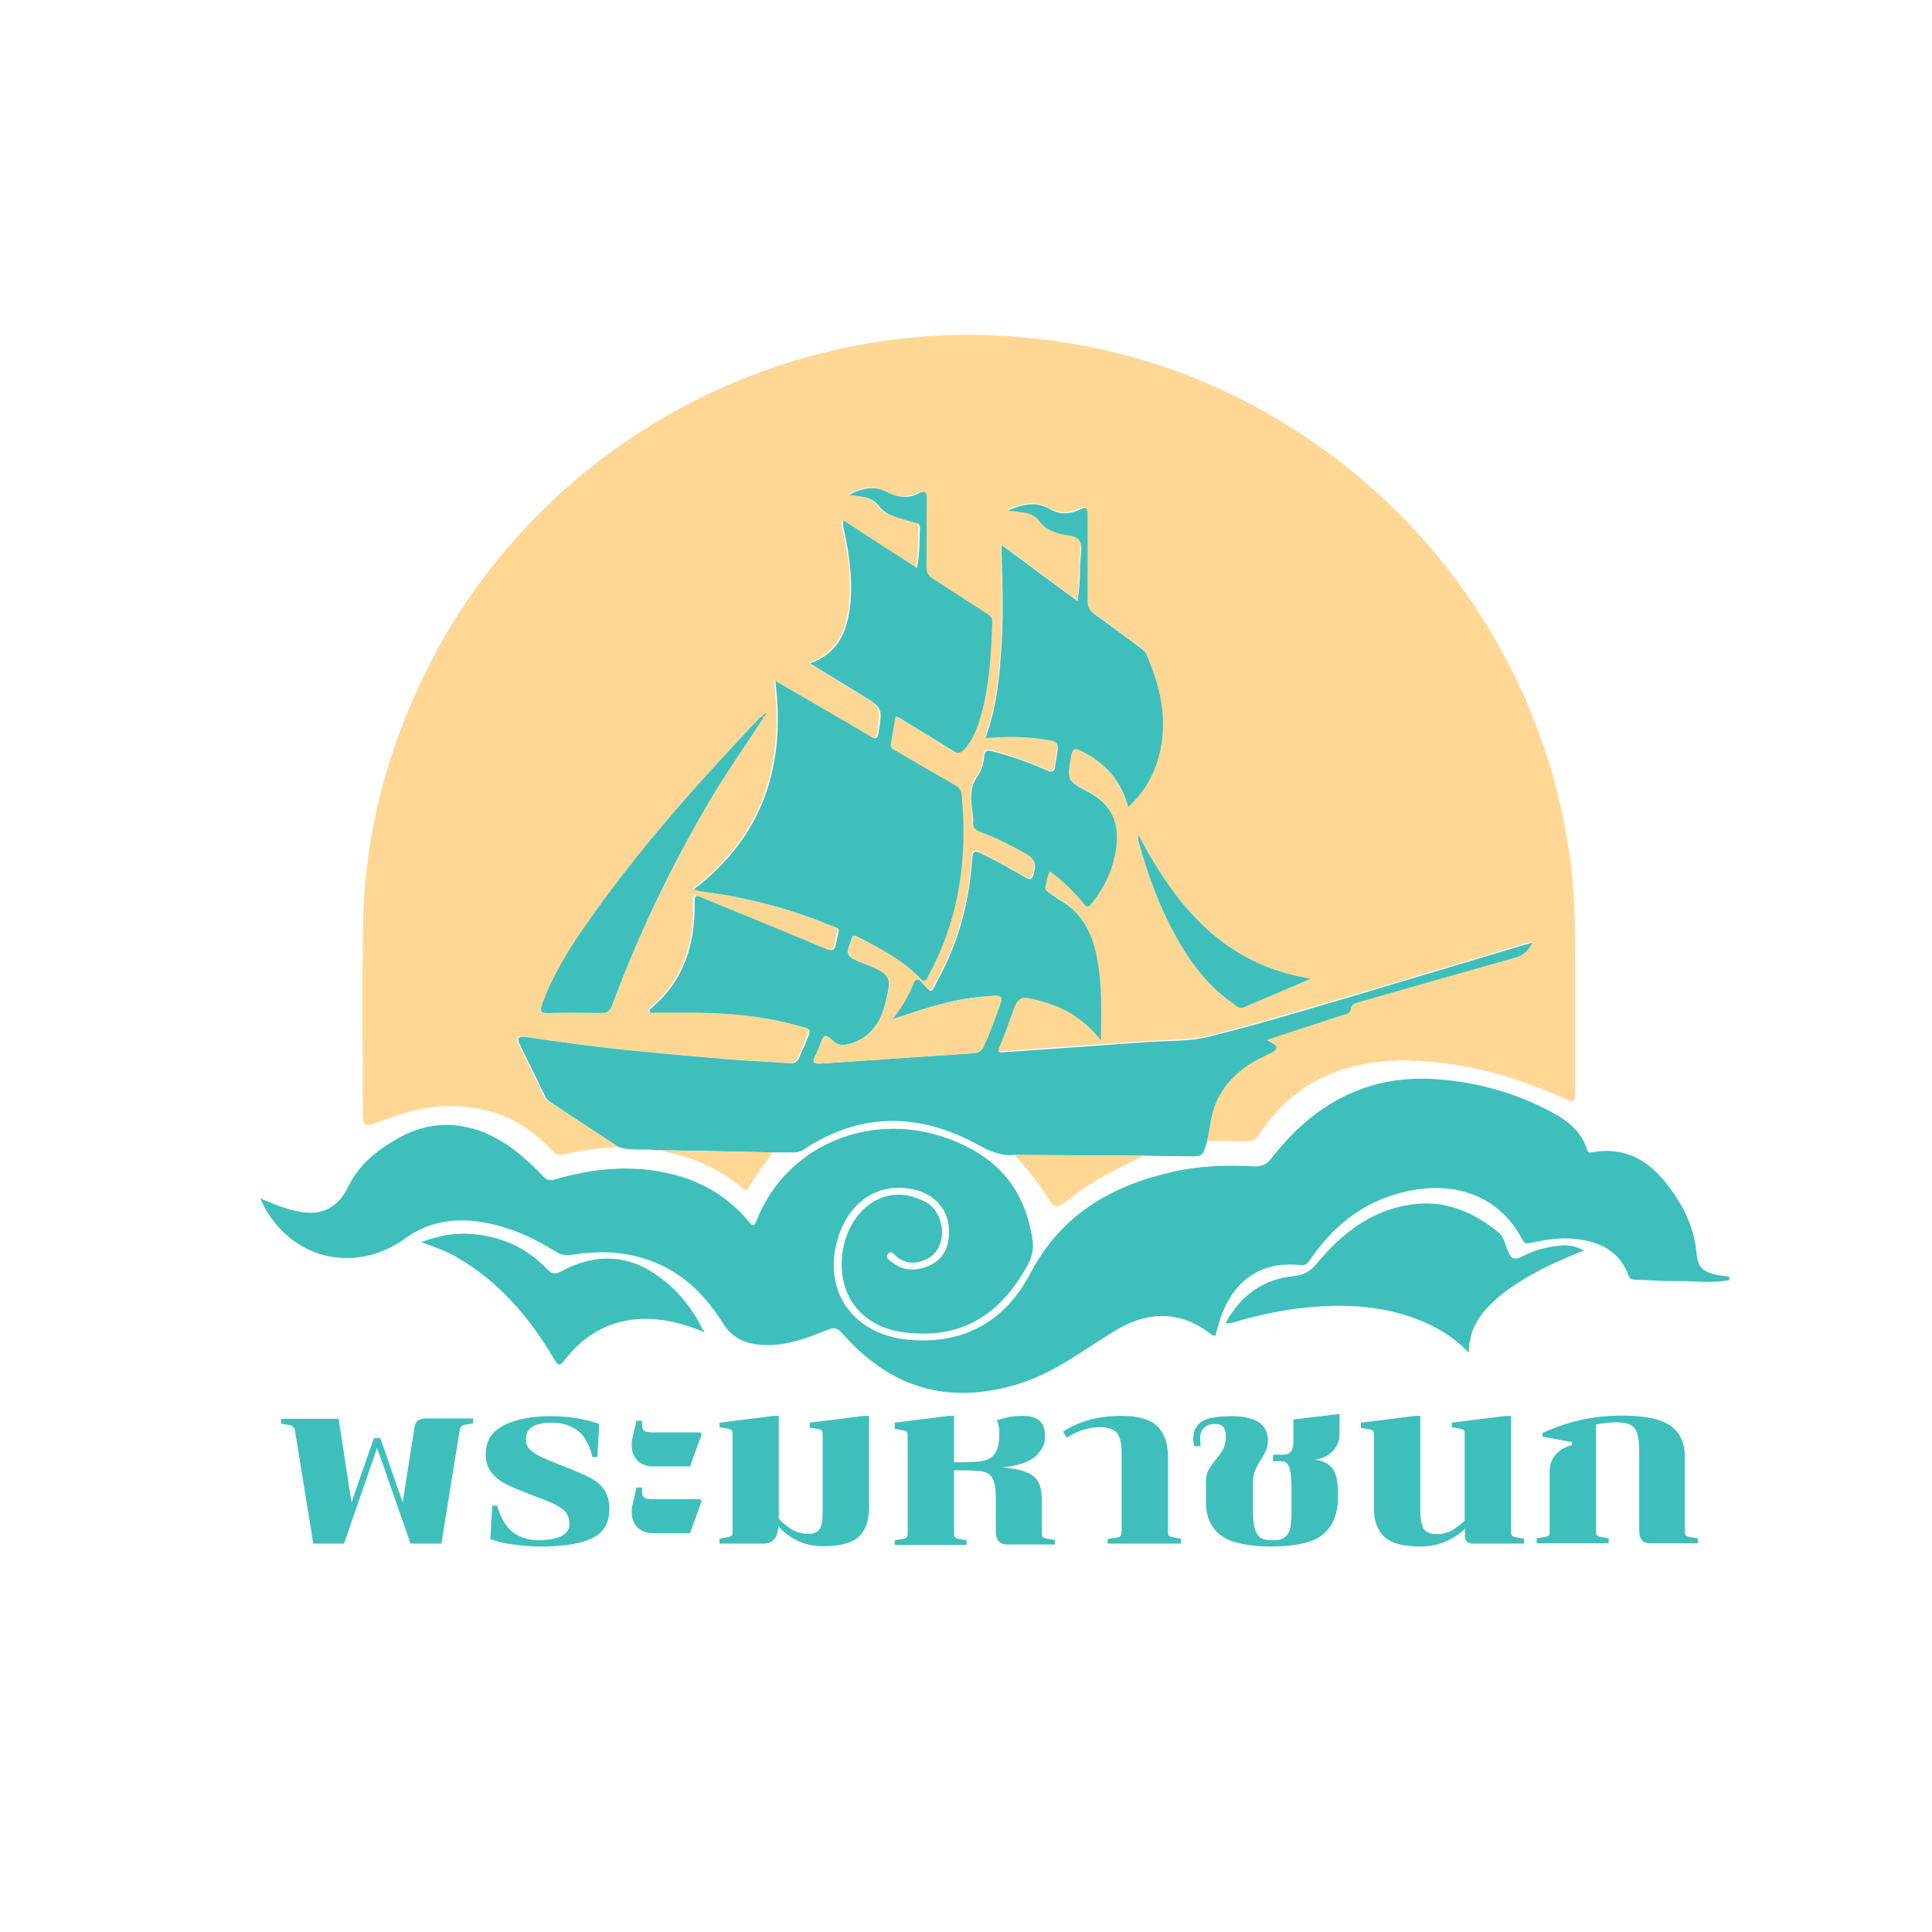 <?xml version="1.0" encoding="UTF-8"?>
<svg xmlns="http://www.w3.org/2000/svg" xmlns:xlink="http://www.w3.org/1999/xlink" width="100pt" height="100pt" viewBox="0 0 100 100" version="1.1">
<g id="surface1">
<path style=" stroke:none;fill-rule:nonzero;fill:rgb(24.314%,74.902%,73.725%);fill-opacity:1;" d="M 14.938 73.754 L 14.551 73.688 L 14.551 73.438 L 17.523 73.438 L 18.195 77.766 L 19.352 74.441 L 19.688 74.441 L 20.844 77.766 L 21.449 73.906 C 21.469 73.738 21.531 73.602 21.617 73.535 C 21.699 73.473 21.852 73.418 22.055 73.418 L 24.488 73.418 L 24.488 73.672 L 24.102 73.738 C 23.934 73.754 23.832 73.836 23.801 73.988 L 22.844 79.895 L 21.25 79.895 L 19.52 74.945 L 17.809 79.895 L 16.215 79.895 L 15.258 73.988 C 15.207 73.855 15.105 73.773 14.938 73.754 Z M 14.938 73.754 "/>
<path style=" stroke:none;fill-rule:nonzero;fill:rgb(24.314%,74.902%,73.725%);fill-opacity:1;" d="M 29.055 79.508 C 29.32 79.375 29.473 79.172 29.473 78.887 C 29.473 78.637 29.406 78.434 29.289 78.285 C 29.168 78.133 28.984 78 28.75 77.883 C 28.516 77.766 28.145 77.613 27.645 77.43 C 27.039 77.195 26.566 77.008 26.234 76.84 C 25.898 76.672 25.645 76.473 25.445 76.219 C 25.242 75.969 25.141 75.648 25.141 75.246 C 25.141 74.574 25.461 74.09 26.082 73.773 C 26.703 73.453 27.527 73.301 28.516 73.301 C 28.953 73.301 29.387 73.336 29.824 73.402 C 30.262 73.473 30.648 73.57 31.016 73.703 L 30.918 75.414 L 30.664 75.414 C 30.512 74.762 30.246 74.309 29.891 74.039 C 29.539 73.773 29.086 73.637 28.566 73.637 C 28.145 73.637 27.812 73.703 27.574 73.836 C 27.34 73.973 27.223 74.191 27.223 74.477 C 27.223 74.676 27.273 74.844 27.391 74.98 C 27.508 75.113 27.676 75.246 27.91 75.363 C 28.145 75.48 28.516 75.633 29.02 75.836 C 29.691 76.086 30.176 76.305 30.512 76.473 C 30.848 76.641 31.102 76.859 31.27 77.109 C 31.453 77.359 31.539 77.695 31.539 78.098 C 31.539 78.52 31.438 78.887 31.234 79.156 C 31.031 79.441 30.664 79.66 30.145 79.809 C 29.625 79.961 28.887 80.047 27.961 80.047 C 27.543 80.047 27.074 80.012 26.566 79.945 C 26.066 79.879 25.68 79.777 25.379 79.66 L 25.477 77.93 L 25.73 77.93 C 25.93 78.621 26.215 79.074 26.586 79.34 C 26.953 79.59 27.391 79.727 27.93 79.727 C 28.398 79.707 28.785 79.645 29.055 79.508 Z M 29.055 79.508 "/>
<path style=" stroke:none;fill-rule:nonzero;fill:rgb(24.314%,74.902%,73.725%);fill-opacity:1;" d="M 36.32 74.242 L 35.715 75.902 L 33.801 75.902 C 33.484 75.902 33.215 75.801 33.012 75.617 C 32.812 75.414 32.695 75.148 32.695 74.793 C 32.695 74.66 32.711 74.508 32.762 74.324 L 32.945 73.535 L 33.234 73.535 L 33.234 73.773 C 33.234 73.922 33.281 74.023 33.367 74.074 C 33.449 74.125 33.602 74.141 33.801 74.141 L 36.254 74.141 Z M 36.32 77.695 L 35.715 79.359 L 33.801 79.359 C 33.484 79.359 33.215 79.258 33.012 79.074 C 32.812 78.871 32.695 78.602 32.695 78.25 C 32.695 78.113 32.711 77.965 32.762 77.781 L 32.945 76.992 L 33.234 76.992 L 33.234 77.227 C 33.234 77.379 33.281 77.477 33.367 77.527 C 33.449 77.582 33.602 77.598 33.801 77.598 L 36.254 77.598 Z M 36.32 77.695 "/>
<path style=" stroke:none;fill-rule:nonzero;fill:rgb(24.314%,74.902%,73.725%);fill-opacity:1;" d="M 40.988 79.172 C 41.223 79.305 41.508 79.391 41.824 79.391 C 42.129 79.391 42.328 79.305 42.43 79.141 C 42.531 78.969 42.582 78.668 42.582 78.199 L 42.582 74.223 C 42.582 74.141 42.562 74.074 42.531 74.039 C 42.496 74.004 42.414 73.973 42.297 73.957 L 41.91 73.891 L 41.91 73.637 L 44.73 73.285 L 44.98 73.285 L 44.98 78.047 C 44.98 78.719 44.797 79.223 44.445 79.543 C 44.074 79.879 43.473 80.031 42.617 80.031 C 42.094 80.031 41.625 79.926 41.238 79.727 C 40.836 79.523 40.516 79.273 40.281 78.988 C 40.281 79.258 40.215 79.477 40.098 79.645 C 39.961 79.809 39.777 79.895 39.543 79.895 L 37.242 79.895 L 37.242 79.645 L 37.629 79.574 C 37.746 79.559 37.832 79.523 37.863 79.492 C 37.898 79.457 37.918 79.406 37.918 79.305 L 37.918 74.207 C 37.918 74.125 37.898 74.055 37.863 74.023 C 37.832 73.988 37.746 73.957 37.629 73.938 L 37.242 73.871 L 37.242 73.637 L 40.062 73.285 L 40.312 73.285 L 40.312 78.602 C 40.516 78.836 40.75 79.023 40.988 79.172 Z M 40.988 79.172 "/>
<path style=" stroke:none;fill-rule:nonzero;fill:rgb(24.314%,74.902%,73.725%);fill-opacity:1;" d="M 50.855 75.617 C 51.191 75.551 51.41 75.398 51.543 75.164 C 51.68 74.93 51.727 74.574 51.727 74.105 C 51.727 73.906 51.68 73.703 51.594 73.52 C 51.762 73.453 51.965 73.402 52.199 73.352 C 52.434 73.301 52.668 73.285 52.902 73.285 C 53.34 73.285 53.641 73.367 53.824 73.555 C 54.012 73.738 54.094 73.988 54.094 74.359 C 54.094 74.746 53.926 75.078 53.59 75.383 C 53.254 75.684 52.688 75.867 51.879 75.953 C 52.398 76.004 52.801 76.066 53.086 76.188 C 53.375 76.285 53.59 76.453 53.727 76.691 C 53.859 76.906 53.926 77.227 53.926 77.629 L 53.926 79.375 C 53.926 79.457 53.941 79.523 53.977 79.559 C 54.012 79.59 54.094 79.625 54.211 79.645 L 54.598 79.707 L 54.598 79.945 L 52.164 79.945 C 51.746 79.945 51.543 79.727 51.543 79.273 L 51.543 77.477 C 51.543 77.043 51.492 76.723 51.375 76.523 C 51.277 76.32 51.07 76.188 50.77 76.152 C 50.555 76.121 50.102 76.102 49.379 76.102 L 49.379 79.391 C 49.379 79.477 49.395 79.543 49.43 79.574 C 49.461 79.609 49.547 79.645 49.664 79.66 L 50.031 79.727 L 50.031 79.961 L 46.309 79.961 L 46.309 79.727 L 46.691 79.66 C 46.809 79.645 46.895 79.609 46.93 79.574 C 46.961 79.543 46.98 79.492 46.98 79.391 L 46.98 74.293 C 46.98 74.207 46.961 74.141 46.93 74.105 C 46.895 74.074 46.809 74.039 46.691 74.023 L 46.309 73.957 L 46.309 73.637 L 49.125 73.285 L 49.379 73.285 L 49.379 75.684 C 50.082 75.699 50.586 75.668 50.855 75.617 Z M 50.855 75.617 "/>
<path style=" stroke:none;fill-rule:nonzero;fill:rgb(24.314%,74.902%,73.725%);fill-opacity:1;" d="M 57.332 79.66 L 57.77 79.59 C 57.887 79.574 57.953 79.559 57.988 79.508 C 58.023 79.477 58.055 79.406 58.055 79.305 L 58.055 75.215 C 58.055 74.695 57.969 74.344 57.805 74.156 C 57.637 73.973 57.352 73.871 56.93 73.871 C 56.359 73.871 55.773 74.055 55.219 74.41 L 55.016 74.105 C 55.859 73.555 56.863 73.285 58.023 73.285 C 58.895 73.285 59.516 73.453 59.887 73.805 C 60.254 74.156 60.457 74.695 60.457 75.434 L 60.457 79.305 C 60.457 79.391 60.473 79.457 60.504 79.492 C 60.539 79.523 60.625 79.559 60.742 79.574 L 61.125 79.645 L 61.125 79.895 L 57.332 79.895 Z M 57.332 79.66 "/>
<path style=" stroke:none;fill-rule:nonzero;fill:rgb(24.314%,74.902%,73.725%);fill-opacity:1;" d="M 68.43 79.457 C 67.926 79.844 67.051 80.047 65.809 80.047 C 64.566 80.047 63.676 79.844 63.176 79.457 C 62.672 79.074 62.422 78.5 62.422 77.766 L 62.422 76.691 C 62.422 76.473 62.453 76.285 62.535 76.121 C 62.621 75.969 62.738 75.785 62.906 75.582 C 63.074 75.383 63.207 75.195 63.309 75.012 C 63.395 74.844 63.445 74.645 63.445 74.391 C 63.445 74.156 63.41 73.973 63.324 73.871 C 63.242 73.754 63.09 73.703 62.891 73.703 C 62.637 73.703 62.453 73.773 62.32 73.906 C 62.184 74.039 62.117 74.223 62.117 74.477 C 62.117 74.609 62.133 74.746 62.148 74.859 L 61.832 74.859 C 61.781 74.746 61.766 74.609 61.766 74.441 C 61.766 74.09 61.898 73.805 62.168 73.602 C 62.438 73.402 62.957 73.301 63.746 73.301 C 64.988 73.301 65.625 73.719 65.625 74.559 C 65.625 74.746 65.594 74.91 65.543 75.047 C 65.477 75.195 65.391 75.363 65.258 75.566 C 65.121 75.766 65.039 75.953 64.953 76.137 C 64.887 76.305 64.855 76.504 64.855 76.723 L 64.855 78.168 C 64.855 78.566 64.887 78.887 64.938 79.09 C 64.988 79.289 65.086 79.477 65.223 79.574 C 65.355 79.676 65.574 79.727 65.859 79.727 C 66.145 79.727 66.363 79.676 66.496 79.574 C 66.633 79.477 66.734 79.305 66.785 79.09 C 66.832 78.871 66.848 78.566 66.848 78.168 L 66.848 77.16 C 66.848 76.758 66.832 76.438 66.801 76.238 C 66.766 76.02 66.715 75.867 66.633 75.766 C 66.547 75.668 66.43 75.633 66.281 75.633 L 65.895 75.633 L 65.895 75.297 L 66.348 75.297 C 66.582 75.297 66.734 75.246 66.816 75.129 C 66.902 75.012 66.949 74.844 66.949 74.609 L 66.949 73.473 L 69.234 73.199 L 69.336 73.199 L 69.336 74.156 C 69.336 74.559 69.219 74.879 68.98 75.113 C 68.746 75.348 68.445 75.5 68.059 75.551 C 68.461 75.602 68.766 75.75 68.965 76.004 C 69.148 76.254 69.25 76.641 69.25 77.16 L 69.25 77.766 C 69.184 78.5 68.934 79.074 68.43 79.457 Z M 68.43 79.457 "/>
<path style=" stroke:none;fill-rule:nonzero;fill:rgb(24.314%,74.902%,73.725%);fill-opacity:1;" d="M 75.828 79.523 L 75.828 79.121 C 75.578 79.375 75.258 79.59 74.855 79.777 C 74.453 79.961 74 80.047 73.496 80.047 C 72.641 80.047 72.02 79.879 71.668 79.559 C 71.301 79.223 71.113 78.734 71.113 78.066 L 71.113 74.242 C 71.113 74.156 71.098 74.09 71.062 74.055 C 71.031 74.023 70.945 73.988 70.828 73.973 L 70.441 73.906 L 70.441 73.637 L 73.262 73.285 L 73.516 73.285 L 73.516 78.184 C 73.516 78.637 73.582 78.953 73.699 79.141 C 73.816 79.324 74.051 79.406 74.387 79.406 C 74.672 79.406 74.926 79.34 75.156 79.207 C 75.395 79.074 75.613 78.902 75.812 78.703 L 75.812 74.207 C 75.812 74.125 75.797 74.055 75.762 74.023 C 75.73 73.988 75.645 73.957 75.527 73.938 L 75.141 73.871 L 75.141 73.637 L 77.961 73.285 L 78.215 73.285 L 78.215 79.305 C 78.215 79.391 78.23 79.457 78.262 79.492 C 78.297 79.523 78.383 79.559 78.5 79.574 L 78.883 79.645 L 78.883 79.895 L 76.234 79.895 C 75.965 79.895 75.828 79.777 75.828 79.523 Z M 75.828 79.523 "/>
<path style=" stroke:none;fill-rule:nonzero;fill:rgb(24.314%,74.902%,73.725%);fill-opacity:1;" d="M 84.844 79.207 L 84.844 75.062 C 84.844 74.676 84.809 74.391 84.742 74.191 C 84.676 73.988 84.559 73.836 84.406 73.754 C 84.238 73.672 84.004 73.621 83.684 73.621 C 83.332 73.621 82.98 73.652 82.609 73.738 L 82.609 79.289 C 82.609 79.375 82.625 79.441 82.66 79.477 C 82.695 79.508 82.777 79.543 82.895 79.559 L 83.266 79.625 L 83.266 79.879 L 79.539 79.879 L 79.539 79.625 L 79.926 79.559 C 80.043 79.543 80.125 79.508 80.16 79.477 C 80.191 79.441 80.211 79.391 80.211 79.289 L 80.211 76.168 C 80.211 75.836 80.312 75.535 80.512 75.297 C 80.715 75.062 81 74.895 81.371 74.793 L 81.371 74.645 L 79.84 74.359 L 79.84 74.172 C 81.133 73.57 82.508 73.27 83.938 73.27 C 85.113 73.27 85.949 73.438 86.453 73.789 C 86.957 74.141 87.207 74.676 87.207 75.398 L 87.207 79.289 C 87.207 79.375 87.227 79.441 87.262 79.477 C 87.293 79.508 87.375 79.543 87.496 79.559 L 87.879 79.625 L 87.879 79.879 L 85.445 79.879 C 85.043 79.895 84.844 79.676 84.844 79.207 Z M 84.844 79.207 "/>
<path style=" stroke:none;fill-rule:nonzero;fill:rgb(24.314%,74.902%,73.725%);fill-opacity:1;" d="M 13.594 62.082 C 14.25 62.348 14.906 62.633 15.609 62.734 C 16.77 62.918 17.539 62.434 18.043 61.391 C 18.582 60.285 19.52 59.531 20.559 58.945 C 22.609 57.754 24.855 58.055 26.906 59.75 C 27.324 60.102 27.727 60.469 28.098 60.871 C 28.312 61.105 28.484 61.125 28.75 61.039 C 30.766 60.453 32.797 60.27 34.844 60.789 C 36.371 61.176 37.695 61.965 38.719 63.188 C 38.902 63.406 39.023 63.574 39.172 63.152 C 40.77 59.078 45.602 57.199 49.898 59.281 C 51.996 60.285 53.105 61.91 53.441 64.16 C 53.508 64.594 53.441 65.016 53.223 65.418 C 52.031 67.633 50.316 69.074 47.684 69.023 C 46.441 69.008 45.25 68.758 44.359 67.734 C 43.016 66.207 43.438 63.305 45.164 62.23 C 46.09 61.66 47.043 61.746 47.969 62.246 C 48.555 62.582 48.875 63.457 48.723 64.16 C 48.59 64.781 48.188 65.168 47.566 65.316 C 47.098 65.434 46.676 65.301 46.324 64.965 C 46.223 64.863 46.121 64.73 45.973 64.898 C 45.82 65.066 45.973 65.168 46.07 65.25 C 46.625 65.738 47.246 65.82 47.918 65.586 C 48.641 65.332 49.043 64.797 49.109 64.027 C 49.227 62.801 48.539 61.863 47.332 61.578 C 45.57 61.156 44.023 62.098 43.402 63.992 C 42.512 66.742 44.09 69.059 46.996 69.344 C 49.883 69.613 52.012 68.402 53.324 65.922 C 54.918 62.883 57.5 61.375 60.707 60.652 C 62.086 60.336 63.477 60.301 64.887 60.371 C 65.324 60.387 65.574 60.27 65.84 59.918 C 67.992 57.148 70.777 55.605 74.336 55.859 C 76.469 56.008 78.516 56.578 80.41 57.617 C 81.184 58.039 81.855 58.59 82.141 59.48 C 82.172 59.598 82.207 59.68 82.359 59.648 C 84.59 59.246 85.883 60.535 86.926 62.23 C 87.41 63.035 87.73 63.91 87.812 64.863 C 87.879 65.535 88.062 65.77 88.703 65.953 C 88.957 66.023 89.242 66.039 89.508 66.074 C 89.508 66.141 89.508 66.207 89.508 66.258 C 88.617 66.441 87.711 66.293 86.824 66.309 C 86.117 66.324 85.414 66.258 84.707 66.238 C 84.523 66.238 84.371 66.238 84.289 66.004 C 83.816 64.746 82.797 64.262 81.555 64.129 C 80.781 64.043 80.008 64.16 79.254 64.328 C 79.07 64.359 78.934 64.41 78.816 64.195 C 77.543 61.746 75.059 61.039 72.422 61.762 C 70.441 62.297 68.98 63.504 67.84 65.168 C 67.691 65.383 67.57 65.52 67.27 65.484 C 65.207 65.25 63.777 66.359 63.141 68.32 C 63.059 68.59 62.973 68.871 62.906 69.141 C 62.703 69.141 62.605 68.992 62.484 68.906 C 60.891 67.801 59.281 67.902 57.637 68.926 C 55.977 69.945 54.414 71.172 52.465 71.707 C 49.027 72.68 46.156 71.824 43.773 69.207 C 43.27 68.656 43.285 68.656 42.562 68.941 C 41.422 69.395 40.266 69.777 39.008 69.562 C 38.336 69.441 37.812 69.105 37.445 68.523 C 36.672 67.297 35.715 66.238 34.391 65.566 C 32.863 64.797 31.25 64.68 29.59 64.949 C 29.289 65 29.039 64.949 28.785 64.797 C 27.477 63.977 26.082 63.371 24.539 63.203 C 23.262 63.07 22.07 63.32 21.012 64.074 C 18.328 66.039 14.906 65.148 13.512 62.129 C 13.543 62.113 13.562 62.098 13.594 62.082 Z M 13.594 62.082 "/>
<path style=" stroke:none;fill-rule:nonzero;fill:rgb(100%,84.314%,58.431%);fill-opacity:1;" d="M 32.039 59.379 C 31.066 59.414 30.094 59.531 29.137 59.766 C 28.887 59.832 28.719 59.715 28.551 59.531 C 27.023 57.852 25.094 57.148 22.844 57.266 C 21.699 57.332 20.609 57.688 19.535 58.105 C 18.883 58.355 18.781 58.305 18.781 57.617 C 18.781 54.312 18.73 51.023 18.797 47.723 C 18.867 43.828 19.723 40.09 21.25 36.5 C 22.441 33.664 24.02 31.066 25.98 28.699 C 28.246 25.984 30.883 23.699 33.922 21.871 C 37.16 19.926 40.633 18.586 44.359 17.879 C 46.91 17.395 49.496 17.227 52.078 17.395 C 56.477 17.68 60.656 18.785 64.566 20.832 C 66.934 22.074 69.133 23.582 71.129 25.379 C 74.301 28.215 76.789 31.57 78.598 35.41 C 79.926 38.227 80.797 41.18 81.25 44.285 C 81.504 46.062 81.535 47.84 81.535 49.617 C 81.535 51.949 81.535 54.281 81.535 56.613 C 81.535 57.051 81.438 57.082 81.051 56.898 C 79.117 56.023 77.121 55.352 75.023 55.07 C 72.793 54.766 70.578 54.766 68.461 55.773 C 67.07 56.445 65.996 57.449 65.172 58.727 C 65.004 58.992 64.82 59.094 64.52 59.078 C 63.828 59.062 63.125 59.062 62.438 59.062 C 62.504 58.707 62.57 58.371 62.621 58.02 C 62.855 56.645 63.629 55.656 64.805 54.934 C 65.121 54.75 65.457 54.602 65.793 54.43 C 66.129 54.262 66.113 54.094 65.809 53.93 C 65.742 53.895 65.676 53.844 65.543 53.777 C 66.883 53.34 68.16 52.922 69.418 52.504 C 69.602 52.434 69.855 52.434 69.871 52.215 C 69.906 51.914 70.121 51.883 70.324 51.812 C 73.012 51.043 75.695 50.273 78.398 49.516 C 78.816 49.398 79.051 49.148 79.289 48.746 C 79.117 48.797 79 48.812 78.902 48.844 C 75.762 49.785 72.625 50.742 69.469 51.664 C 67.184 52.336 64.902 53.023 62.605 53.594 C 61.48 53.859 60.34 53.812 59.195 53.895 C 56.762 54.062 54.328 54.23 51.879 54.414 C 51.645 54.43 51.594 54.363 51.695 54.148 C 51.895 53.676 52.078 53.191 52.25 52.703 C 52.688 51.445 52.688 51.445 54.012 51.812 C 55.168 52.133 56.125 52.77 56.949 53.793 C 56.98 52.352 57.016 51.023 56.777 49.699 C 56.543 48.359 56.023 47.219 54.785 46.512 C 54.582 46.414 54.414 46.262 54.23 46.129 C 54.113 46.043 54.027 45.961 54.078 45.809 C 54.16 45.574 54.145 45.305 54.312 45.055 C 54.969 45.523 55.504 46.078 56.023 46.68 C 56.16 46.832 56.277 46.984 56.461 46.73 C 57.133 45.891 57.586 44.953 57.738 43.863 C 57.922 42.504 57.5 41.551 56.242 40.91 C 55.152 40.359 55.203 40.289 55.402 39.102 C 55.469 38.73 55.555 38.648 55.922 38.816 C 57.148 39.418 57.969 40.34 58.359 41.719 C 59.18 40.977 59.699 40.09 59.953 39.082 C 60.438 37.219 60.035 35.492 59.281 33.781 C 59.215 33.633 59.078 33.531 58.945 33.445 C 58.156 32.859 57.367 32.273 56.578 31.703 C 56.344 31.535 56.242 31.352 56.258 31.066 C 56.277 29.621 56.258 28.164 56.258 26.719 C 56.258 26.184 56.242 26.148 55.758 26.367 C 55.254 26.602 54.766 26.57 54.312 26.301 C 53.59 25.863 52.902 26.082 52.133 26.367 C 52.75 26.484 53.391 26.418 53.758 26.922 C 54.012 27.273 54.328 27.406 54.699 27.543 C 55.082 27.695 55.672 27.609 55.84 27.945 C 56.023 28.281 55.875 28.785 55.875 29.219 C 55.875 29.824 55.84 30.41 55.738 31.066 C 54.43 30.094 53.172 29.152 51.797 28.148 C 51.844 29.926 51.914 31.57 51.812 33.215 C 51.711 34.871 51.578 36.535 50.973 38.145 C 51.945 38.074 52.887 38.074 53.809 38.195 C 54.785 38.328 54.785 38.312 54.633 39.266 C 54.613 39.387 54.598 39.484 54.582 39.602 C 54.547 39.922 54.414 39.957 54.145 39.82 C 53.254 39.418 52.316 39.102 51.375 38.848 C 51.09 38.766 50.941 38.766 50.906 39.117 C 50.871 39.469 50.789 39.84 50.57 40.121 C 50.133 40.711 50.215 41.348 50.301 42 C 50.316 42.152 50.352 42.32 50.336 42.488 C 50.301 42.805 50.469 42.926 50.738 43.023 C 51.559 43.312 52.316 43.73 53.086 44.148 C 53.559 44.398 53.605 44.703 53.473 45.172 C 53.375 45.488 53.289 45.508 53.02 45.359 C 52.332 44.969 51.645 44.586 50.941 44.215 C 50.336 43.914 50.316 43.93 50.27 44.633 C 50.102 46.766 49.547 48.777 48.523 50.656 C 48.152 51.328 48.254 51.461 47.633 50.758 L 47.668 50.723 C 47.902 50.773 47.934 50.574 48.004 50.457 C 49.598 47.555 50.016 44.418 49.715 41.164 C 49.699 40.895 49.562 40.742 49.344 40.609 C 48.336 40.039 47.348 39.453 46.34 38.863 C 46.207 38.781 45.988 38.746 46.039 38.496 C 46.141 38.027 46.207 37.555 46.289 37.055 C 46.391 37.105 46.457 37.121 46.508 37.156 C 47.43 37.707 48.355 38.262 49.262 38.848 C 49.531 39.016 49.68 38.965 49.867 38.746 C 50.234 38.328 50.453 37.824 50.621 37.305 C 51.156 35.645 51.242 33.934 51.293 32.207 C 51.309 31.938 51.156 31.836 50.973 31.719 C 50.047 31.133 49.145 30.512 48.219 29.941 C 47.969 29.789 47.867 29.621 47.883 29.32 C 47.902 28.148 47.883 26.973 47.902 25.801 C 47.902 25.48 47.781 25.379 47.5 25.512 C 46.895 25.816 46.34 25.699 45.754 25.414 C 45.098 25.074 44.477 25.293 43.871 25.598 C 44.445 25.664 45.047 25.664 45.418 26.168 C 45.637 26.469 45.906 26.621 46.242 26.719 C 46.574 26.82 46.91 26.922 47.266 27.023 C 47.414 27.055 47.566 27.09 47.547 27.273 C 47.516 27.961 47.547 28.668 47.398 29.387 C 46.121 28.566 44.879 27.762 43.586 26.922 C 43.57 27.09 43.555 27.141 43.57 27.191 C 43.586 27.309 43.621 27.406 43.641 27.527 C 43.922 28.766 44.074 30.023 43.938 31.301 C 43.789 32.641 43.336 33.801 41.859 34.316 C 42.781 34.891 43.672 35.426 44.562 35.98 C 45.617 36.633 45.602 36.633 45.418 37.855 C 45.348 38.262 45.25 38.262 44.945 38.074 C 43.973 37.488 43 36.938 42.027 36.363 C 41.391 35.996 40.77 35.629 40.062 35.227 C 40.617 39.637 39.426 43.293 35.832 46.027 C 36.035 46.062 36.172 46.094 36.301 46.129 C 38.5 46.43 40.668 46.969 42.73 47.805 C 43.535 48.125 43.352 47.922 43.219 48.762 C 43.137 49.215 42.984 49.23 42.598 49.062 C 40.5 48.176 38.387 47.32 36.27 46.445 C 36 46.328 35.867 46.262 35.883 46.699 C 35.918 48.492 35.531 50.172 34.273 51.562 C 34.039 51.812 33.785 52.031 33.535 52.266 C 33.551 52.32 33.566 52.352 33.586 52.402 C 34.375 52.402 35.164 52.383 35.934 52.402 C 37.645 52.434 39.344 52.57 41.004 53.004 C 42.062 53.289 41.945 53.156 41.574 54.113 C 41.508 54.312 41.391 54.496 41.32 54.684 C 41.223 54.949 41.055 55.035 40.77 55.02 C 39.727 54.934 38.688 54.902 37.645 54.816 C 36.035 54.684 34.441 54.531 32.848 54.383 C 30.934 54.195 29.055 53.945 27.156 53.66 C 26.719 53.594 26.688 53.742 26.855 54.078 C 27.289 54.949 27.727 55.84 28.145 56.73 C 28.23 56.914 28.398 57.016 28.551 57.113 C 29.758 57.887 30.898 58.625 32.039 59.379 Z M 39.609 37.02 C 39.645 36.984 39.676 36.953 39.609 36.902 C 39.609 36.902 39.574 36.938 39.543 36.969 C 39.508 37.004 39.477 37.035 39.441 37.07 C 39.391 37.105 39.344 37.137 39.289 37.188 C 36.086 40.574 32.98 44.066 30.312 47.891 C 29.406 49.18 28.582 50.523 28.047 52.016 C 27.93 52.352 27.996 52.434 28.348 52.434 C 29.273 52.418 30.176 52.418 31.102 52.434 C 31.438 52.434 31.57 52.336 31.688 52.016 C 33.148 48.156 34.926 44.449 37.043 40.93 C 37.812 39.637 38.703 38.395 39.527 37.137 C 39.543 37.086 39.574 37.055 39.609 37.02 Z M 58.91 43.191 C 58.91 43.359 58.895 43.41 58.91 43.461 C 59.414 45.359 60.07 47.168 61.078 48.844 C 61.797 50.07 62.672 51.176 63.879 51.98 C 64.031 52.082 64.184 52.215 64.398 52.133 C 65.523 51.648 66.664 51.16 67.855 50.656 C 63.395 49.938 60.891 46.953 58.91 43.191 Z M 58.91 43.191 "/>
<path style=" stroke:none;fill-rule:nonzero;fill:rgb(24.314%,74.902%,73.725%);fill-opacity:1;" d="M 32.039 59.379 C 30.898 58.625 29.758 57.887 28.617 57.133 C 28.465 57.031 28.297 56.93 28.215 56.746 C 27.793 55.859 27.359 54.984 26.922 54.094 C 26.754 53.762 26.77 53.609 27.223 53.676 C 29.121 53.961 31.016 54.215 32.914 54.398 C 34.508 54.551 36.117 54.699 37.715 54.832 C 38.754 54.918 39.797 54.949 40.836 55.035 C 41.121 55.051 41.289 54.969 41.391 54.699 C 41.457 54.496 41.559 54.312 41.641 54.129 C 42.008 53.172 42.129 53.309 41.07 53.023 C 39.41 52.586 37.715 52.434 36 52.418 C 35.211 52.402 34.422 52.418 33.652 52.418 C 33.637 52.367 33.617 52.336 33.602 52.285 C 33.852 52.047 34.121 51.832 34.34 51.578 C 35.582 50.203 35.984 48.508 35.953 46.715 C 35.934 46.277 36.066 46.348 36.336 46.465 C 38.453 47.336 40.566 48.191 42.664 49.082 C 43.051 49.246 43.219 49.23 43.285 48.777 C 43.438 47.957 43.605 48.141 42.801 47.824 C 40.734 46.984 38.586 46.445 36.371 46.145 C 36.219 46.129 36.086 46.094 35.902 46.043 C 39.492 43.293 40.684 39.652 40.129 35.242 C 40.82 35.645 41.457 36.012 42.094 36.383 C 43.066 36.953 44.043 37.508 45.016 38.094 C 45.316 38.277 45.434 38.277 45.484 37.875 C 45.668 36.648 45.688 36.648 44.629 35.996 C 43.738 35.445 42.848 34.906 41.926 34.336 C 43.402 33.816 43.855 32.66 44.008 31.316 C 44.141 30.043 43.973 28.785 43.707 27.543 C 43.688 27.441 43.656 27.324 43.641 27.207 C 43.641 27.156 43.641 27.105 43.656 26.938 C 44.945 27.777 46.188 28.582 47.465 29.402 C 47.617 28.684 47.582 27.98 47.617 27.293 C 47.617 27.105 47.465 27.074 47.332 27.039 C 46.996 26.957 46.645 26.855 46.309 26.738 C 45.988 26.637 45.719 26.484 45.484 26.184 C 45.117 25.68 44.512 25.699 43.938 25.613 C 44.543 25.312 45.164 25.109 45.82 25.43 C 46.406 25.73 46.961 25.848 47.566 25.527 C 47.852 25.379 47.969 25.48 47.969 25.816 C 47.953 26.988 47.969 28.164 47.953 29.34 C 47.953 29.641 48.051 29.805 48.289 29.957 C 49.211 30.547 50.117 31.148 51.039 31.734 C 51.223 31.852 51.375 31.953 51.359 32.223 C 51.293 33.949 51.207 35.66 50.688 37.324 C 50.52 37.84 50.301 38.344 49.934 38.766 C 49.746 38.984 49.578 39.031 49.328 38.863 C 48.422 38.293 47.5 37.742 46.574 37.172 C 46.523 37.137 46.457 37.121 46.355 37.07 C 46.273 37.555 46.188 38.043 46.105 38.512 C 46.055 38.766 46.273 38.797 46.406 38.883 C 47.398 39.469 48.406 40.055 49.414 40.629 C 49.645 40.758 49.766 40.91 49.781 41.18 C 50.082 44.434 49.645 47.555 48.07 50.473 C 48.004 50.605 47.969 50.809 47.734 50.742 C 47.699 50.707 47.668 50.676 47.633 50.656 C 46.711 49.699 45.535 49.098 44.359 48.477 C 44.176 48.375 44.109 48.477 44.059 48.645 C 43.773 49.434 43.789 49.484 44.578 49.82 C 44.645 49.852 44.73 49.871 44.797 49.902 C 46.121 50.438 46.172 50.539 45.82 51.949 C 45.754 52.199 45.668 52.453 45.57 52.668 C 45.234 53.375 44.695 53.844 43.922 54.047 C 43.641 54.113 43.402 54.129 43.137 53.895 C 42.68 53.492 42.664 53.527 42.445 54.062 C 42.363 54.281 42.277 54.516 42.16 54.734 C 42.043 54.969 42.129 55.051 42.363 55.051 C 42.48 55.051 42.582 55.051 42.699 55.035 C 45.266 54.867 47.836 54.684 50.387 54.516 C 50.672 54.496 50.824 54.363 50.922 54.129 C 51.242 53.426 51.492 52.703 51.762 51.98 C 51.914 51.562 51.762 51.527 51.41 51.547 C 50.336 51.594 49.277 51.797 48.234 52.102 C 47.582 52.285 46.945 52.52 46.188 52.754 C 46.676 52.117 47.027 51.527 47.281 50.891 C 47.332 50.758 47.414 50.676 47.566 50.707 C 47.598 50.742 47.633 50.773 47.668 50.809 C 48.289 51.512 48.188 51.379 48.555 50.707 C 49.578 48.828 50.133 46.816 50.301 44.688 C 50.352 43.98 50.367 43.965 50.973 44.266 C 51.68 44.617 52.367 45.004 53.055 45.406 C 53.324 45.559 53.406 45.559 53.508 45.223 C 53.641 44.754 53.574 44.449 53.121 44.199 C 52.367 43.781 51.594 43.359 50.77 43.074 C 50.504 42.973 50.336 42.859 50.367 42.539 C 50.387 42.387 50.352 42.219 50.336 42.051 C 50.25 41.398 50.168 40.758 50.602 40.176 C 50.805 39.887 50.906 39.52 50.941 39.168 C 50.973 38.816 51.105 38.816 51.41 38.898 C 52.367 39.152 53.289 39.469 54.18 39.871 C 54.449 39.988 54.598 39.973 54.613 39.652 C 54.613 39.535 54.648 39.434 54.664 39.316 C 54.832 38.363 54.832 38.379 53.844 38.242 C 52.918 38.109 51.98 38.129 51.008 38.195 C 51.609 36.582 51.746 34.941 51.844 33.262 C 51.945 31.617 51.879 29.977 51.828 28.195 C 53.188 29.203 54.449 30.145 55.773 31.113 C 55.875 30.461 55.906 29.875 55.906 29.27 C 55.906 28.832 56.059 28.332 55.875 27.996 C 55.707 27.66 55.117 27.742 54.734 27.594 C 54.363 27.457 54.043 27.324 53.793 26.973 C 53.422 26.453 52.785 26.535 52.164 26.418 C 52.934 26.117 53.605 25.914 54.344 26.352 C 54.801 26.621 55.285 26.637 55.789 26.418 C 56.258 26.199 56.293 26.234 56.293 26.77 C 56.293 28.215 56.293 29.672 56.293 31.113 C 56.293 31.402 56.379 31.586 56.613 31.754 C 57.402 32.324 58.191 32.91 58.977 33.496 C 59.113 33.598 59.246 33.684 59.312 33.832 C 60.07 35.527 60.473 37.27 59.984 39.133 C 59.715 40.141 59.215 41.031 58.391 41.766 C 58.023 40.391 57.199 39.469 55.957 38.863 C 55.59 38.68 55.504 38.781 55.438 39.152 C 55.234 40.34 55.203 40.41 56.277 40.961 C 57.535 41.617 57.953 42.57 57.77 43.914 C 57.617 45.004 57.168 45.926 56.492 46.781 C 56.293 47.035 56.176 46.883 56.059 46.73 C 55.555 46.129 55 45.574 54.344 45.105 C 54.18 45.359 54.195 45.625 54.113 45.859 C 54.062 46.012 54.145 46.094 54.262 46.18 C 54.449 46.297 54.613 46.445 54.816 46.562 C 56.059 47.254 56.578 48.395 56.812 49.75 C 57.047 51.078 57 52.402 56.98 53.844 C 56.176 52.82 55.203 52.199 54.043 51.863 C 52.719 51.496 52.719 51.48 52.281 52.754 C 52.113 53.238 51.93 53.727 51.727 54.195 C 51.625 54.414 51.68 54.48 51.914 54.465 C 54.344 54.297 56.777 54.129 59.23 53.945 C 60.371 53.859 61.512 53.93 62.637 53.641 C 64.953 53.07 67.234 52.383 69.504 51.715 C 72.641 50.773 75.797 49.836 78.934 48.895 C 79.035 48.863 79.152 48.844 79.32 48.797 C 79.102 49.199 78.867 49.449 78.43 49.566 C 75.746 50.32 73.059 51.094 70.359 51.863 C 70.141 51.934 69.938 51.949 69.906 52.266 C 69.871 52.484 69.621 52.504 69.449 52.555 C 68.176 52.973 66.918 53.375 65.574 53.828 C 65.711 53.91 65.777 53.945 65.84 53.977 C 66.145 54.148 66.16 54.312 65.824 54.48 C 65.492 54.648 65.156 54.801 64.836 54.984 C 63.66 55.707 62.891 56.68 62.656 58.07 C 62.605 58.422 62.535 58.758 62.469 59.113 C 62.25 59.848 62.25 59.863 61.461 59.848 C 60.707 59.848 59.953 59.832 59.195 59.816 C 56.965 59.801 54.75 59.801 52.535 59.781 C 51.828 59.848 51.242 59.598 50.637 59.262 C 47.582 57.582 44.527 57.551 41.574 59.516 C 41.422 59.613 41.254 59.664 41.07 59.648 C 40.719 59.648 40.363 59.648 40.012 59.648 C 38.016 59.598 36.02 59.562 34.004 59.531 C 33.332 59.445 32.68 59.582 32.039 59.379 Z M 32.039 59.379 "/>
<path style=" stroke:none;fill-rule:nonzero;fill:rgb(24.314%,74.902%,73.725%);fill-opacity:1;" d="M 63.445 68.469 C 64.199 67.078 65.34 66.223 66.934 66.055 C 67.422 66.004 67.758 65.871 68.094 65.469 C 69.402 63.891 70.93 62.652 73.027 62.348 C 74.754 62.098 76.215 62.699 77.543 63.773 C 77.844 64.012 77.91 64.41 78.047 64.746 C 78.199 65.117 78.328 65.266 78.766 65.047 C 79.355 64.73 80.008 64.547 80.699 64.477 C 81.117 64.43 81.52 64.461 81.973 64.73 C 81.051 65.102 80.211 65.453 79.406 65.906 C 78.648 66.324 77.945 66.777 77.305 67.363 C 76.582 68.051 76.016 68.84 76.031 70.016 C 75.242 69.207 74.387 68.688 73.445 68.32 C 71.316 67.48 69.117 67.465 66.883 67.766 C 65.84 67.918 64.836 68.152 63.828 68.453 C 63.711 68.469 63.578 68.539 63.445 68.469 Z M 63.445 68.469 "/>
<path style=" stroke:none;fill-rule:nonzero;fill:rgb(24.314%,74.902%,73.725%);fill-opacity:1;" d="M 36.336 68.906 C 35.5 68.57 34.641 68.32 33.719 68.27 C 31.855 68.188 30.363 68.926 29.238 70.383 C 28.984 70.703 28.902 70.734 28.684 70.348 C 27.406 68.188 25.812 66.309 23.598 65.047 C 23.078 64.746 22.492 64.547 21.805 64.293 C 22.723 63.941 23.566 63.809 24.422 63.875 C 25.949 63.992 27.258 64.578 28.312 65.688 C 28.566 65.953 28.75 65.973 29.086 65.785 C 30.848 64.848 32.578 64.914 34.188 66.141 C 35.145 66.859 35.867 67.766 36.387 68.855 C 36.371 68.855 36.355 68.871 36.336 68.906 Z M 36.336 68.906 "/>
<path style=" stroke:none;fill-rule:nonzero;fill:rgb(100%,84.314%,58.431%);fill-opacity:1;" d="M 52.516 59.781 C 54.75 59.801 56.965 59.801 59.18 59.816 C 57.906 60.488 56.578 61.055 55.453 61.98 C 54.633 62.633 54.613 62.617 54.062 61.746 C 53.605 61.023 53.07 60.402 52.516 59.781 Z M 52.516 59.781 "/>
<path style=" stroke:none;fill-rule:nonzero;fill:rgb(100%,84.314%,58.431%);fill-opacity:1;" d="M 33.988 59.531 C 35.984 59.582 37.98 59.613 39.996 59.648 C 39.594 60.27 39.105 60.82 38.754 61.477 C 38.621 61.727 38.484 61.527 38.367 61.441 C 37.262 60.535 35.984 59.949 34.574 59.648 C 34.391 59.598 34.188 59.562 33.988 59.531 Z M 33.988 59.531 "/>
<path style=" stroke:none;fill-rule:nonzero;fill:rgb(24.314%,74.902%,73.725%);fill-opacity:1;" d="M 13.527 62.129 C 13.496 62.098 13.461 62.062 13.527 62.027 C 13.527 62.027 13.578 62.062 13.594 62.082 C 13.562 62.098 13.543 62.113 13.527 62.129 Z M 13.527 62.129 "/>
<path style=" stroke:none;fill-rule:nonzero;fill:rgb(24.314%,74.902%,73.725%);fill-opacity:1;" d="M 63.426 68.469 C 63.426 68.488 63.41 68.504 63.41 68.523 C 63.41 68.523 63.41 68.504 63.41 68.504 C 63.41 68.488 63.426 68.488 63.426 68.469 C 63.445 68.469 63.426 68.469 63.426 68.469 Z M 63.426 68.469 "/>
<path style=" stroke:none;fill-rule:nonzero;fill:rgb(24.314%,74.902%,73.725%);fill-opacity:1;" d="M 36.402 68.84 C 36.422 68.855 36.473 68.906 36.453 68.906 C 36.422 68.973 36.371 68.941 36.336 68.906 C 36.355 68.871 36.371 68.855 36.402 68.84 Z M 36.402 68.84 "/>
<path style=" stroke:none;fill-rule:nonzero;fill:rgb(24.314%,74.902%,73.725%);fill-opacity:1;" d="M 39.527 37.137 C 38.703 38.41 37.832 39.637 37.043 40.93 C 34.91 44.469 33.129 48.156 31.688 52.016 C 31.57 52.32 31.438 52.434 31.102 52.434 C 30.176 52.418 29.273 52.418 28.348 52.434 C 27.996 52.434 27.945 52.352 28.047 52.016 C 28.582 50.523 29.406 49.18 30.312 47.891 C 32.98 44.047 36.086 40.574 39.289 37.188 C 39.344 37.137 39.391 37.105 39.441 37.07 C 39.477 37.086 39.492 37.121 39.527 37.137 Z M 39.527 37.137 "/>
<path style=" stroke:none;fill-rule:nonzero;fill:rgb(24.314%,74.902%,73.725%);fill-opacity:1;" d="M 58.91 43.191 C 60.891 46.953 63.395 49.953 67.855 50.656 C 66.664 51.16 65.543 51.648 64.398 52.133 C 64.184 52.234 64.031 52.102 63.879 51.98 C 62.688 51.176 61.797 50.07 61.078 48.844 C 60.086 47.168 59.414 45.34 58.91 43.461 C 58.91 43.41 58.91 43.359 58.91 43.191 Z M 58.91 43.191 "/>
<path style=" stroke:none;fill-rule:nonzero;fill:rgb(24.314%,74.902%,73.725%);fill-opacity:1;" d="M 39.559 36.969 C 39.574 36.953 39.609 36.902 39.629 36.902 C 39.676 36.938 39.66 36.969 39.629 37.02 C 39.594 37.004 39.574 36.984 39.559 36.969 Z M 39.559 36.969 "/>
<path style=" stroke:none;fill-rule:nonzero;fill:rgb(24.314%,74.902%,73.725%);fill-opacity:1;" d="M 39.609 37.02 C 39.574 37.055 39.559 37.086 39.527 37.121 C 39.508 37.105 39.477 37.07 39.457 37.055 C 39.492 37.02 39.527 36.984 39.559 36.953 C 39.574 36.984 39.594 37.004 39.609 37.02 Z M 39.609 37.02 "/>
<path style=" stroke:none;fill-rule:nonzero;fill:rgb(100%,84.314%,58.431%);fill-opacity:1;" d="M 47.582 50.707 C 47.43 50.676 47.348 50.742 47.297 50.891 C 47.043 51.527 46.676 52.133 46.207 52.754 C 46.945 52.52 47.598 52.301 48.254 52.102 C 49.293 51.797 50.352 51.613 51.426 51.547 C 51.777 51.527 51.93 51.562 51.777 51.98 C 51.527 52.703 51.258 53.426 50.941 54.129 C 50.84 54.363 50.688 54.496 50.402 54.516 C 47.836 54.684 45.266 54.852 42.715 55.035 C 42.598 55.035 42.496 55.035 42.379 55.051 C 42.145 55.051 42.062 54.969 42.176 54.734 C 42.277 54.516 42.363 54.297 42.465 54.062 C 42.68 53.527 42.699 53.492 43.152 53.895 C 43.402 54.129 43.656 54.129 43.938 54.047 C 44.711 53.844 45.25 53.375 45.586 52.668 C 45.688 52.434 45.77 52.184 45.836 51.949 C 46.188 50.555 46.121 50.438 44.812 49.902 C 44.746 49.871 44.664 49.852 44.594 49.82 C 43.809 49.484 43.773 49.434 44.074 48.645 C 44.141 48.477 44.207 48.395 44.379 48.477 C 45.551 49.082 46.711 49.684 47.652 50.656 C 47.598 50.691 47.582 50.707 47.582 50.707 Z M 47.582 50.707 "/>
<path style=" stroke:none;fill-rule:nonzero;fill:rgb(100%,84.314%,58.431%);fill-opacity:1;" d="M 47.684 50.809 C 47.652 50.773 47.617 50.742 47.582 50.707 L 47.617 50.676 C 47.652 50.707 47.684 50.742 47.715 50.758 Z M 47.684 50.809 "/>
</g>
</svg>
